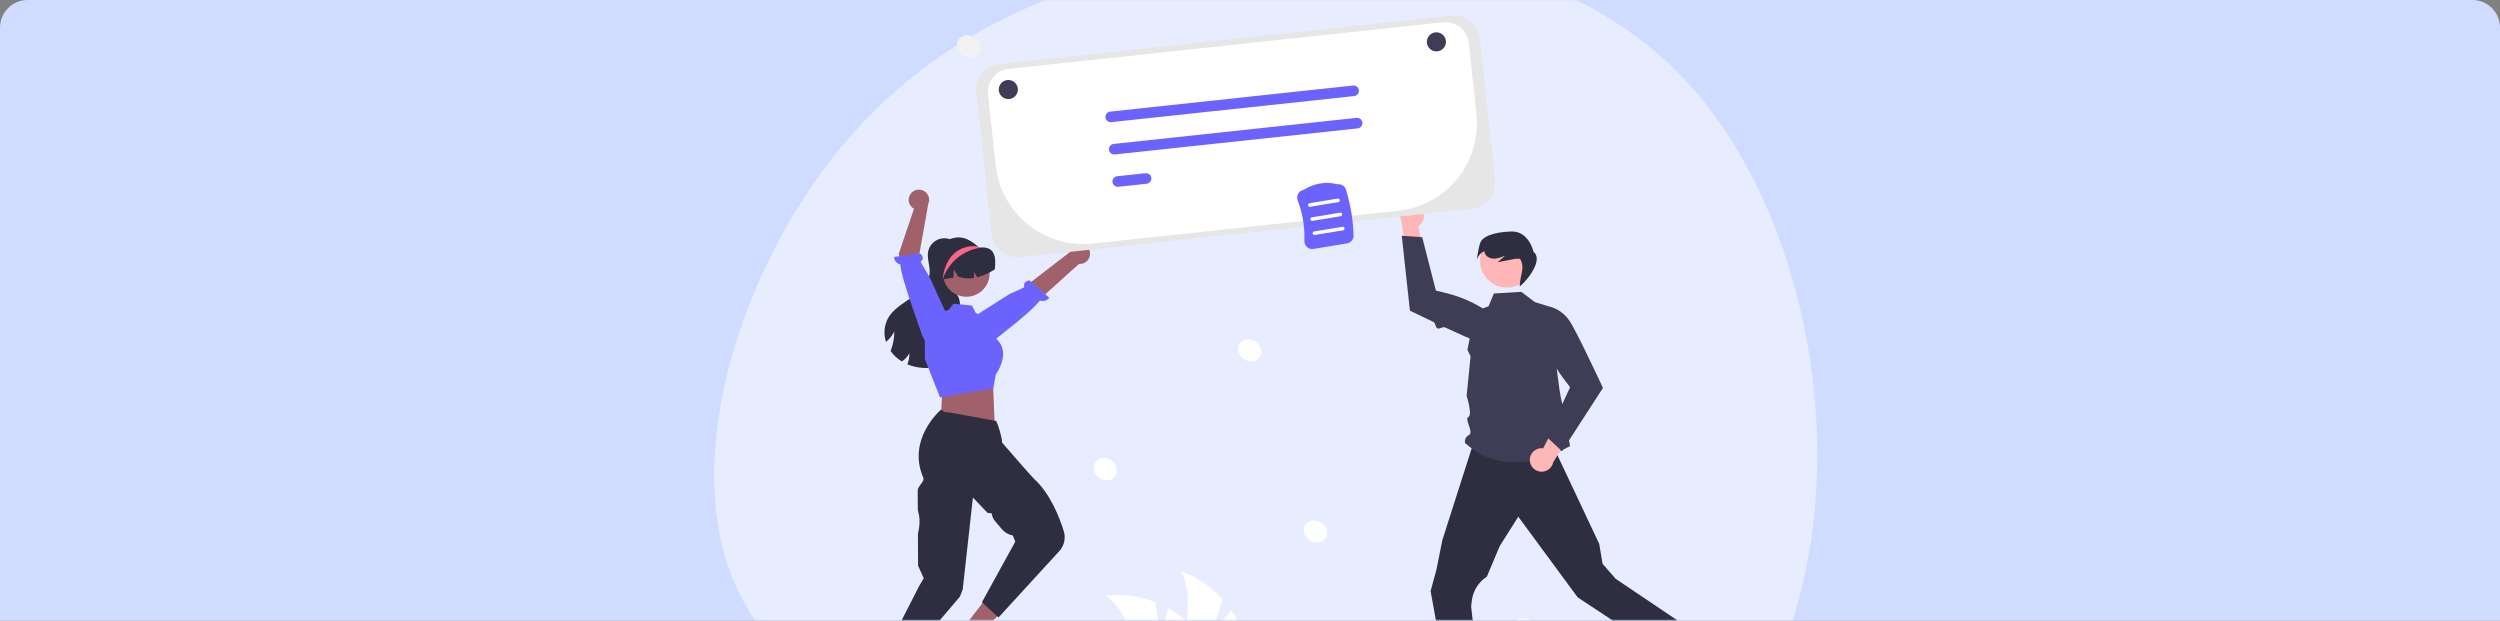 <svg width="725" height="180" viewBox="0 0 725 180" fill="none" xmlns="http://www.w3.org/2000/svg">
<rect x="0" y="0" width="725" height="180" fill="#808080" stroke="none"/>
<path d="M0 8C0 3.582 3.582 0 8 0H717C721.418 0 725 3.582 725 8V180H0V8Z" fill="#D0DCFF"/>
<mask id="mask0_301_831" style="mask-type:alpha" maskUnits="userSpaceOnUse" x="0" y="0" width="725" height="180">
<path d="M0 8C0 3.582 3.582 0 8 0H717C721.418 0 725 3.582 725 8V180H0V8Z" fill="#B9C4E6"/>
</mask>
<g mask="url(#mask0_301_831)">
<path d="M489.655 24.282C522.363 60.141 535.805 125.104 521.019 176.035C506.681 226.965 464.116 263.864 424.687 272.179C385.258 279.975 348.965 259.187 308.64 239.438C268.763 219.689 225.301 202.02 211.859 166.16C198.417 130.821 214.996 77.811 243.671 42.991C272.347 8.171 313.12 -8.459 359.27 -13.137C405.42 -18.334 456.947 -11.578 489.655 24.282Z" fill="#E7EDFF"/>
<g clip-path="url(#clip0_301_831)">
<path d="M351.742 182.725L354.511 173.737C351.179 170.083 347.003 167.294 342.345 165.614C346.896 173.128 342.486 182.932 344.324 191.516C344.917 194.189 346.107 196.695 347.804 198.847C349.502 201 351.663 202.744 354.129 203.951L358.331 209.14C360.533 205.304 361.876 201.038 362.265 196.635C362.654 192.233 362.081 187.798 360.585 183.638C359.723 181.312 358.57 179.104 357.154 177.065C354.658 179.99 351.742 182.725 351.742 182.725Z" fill="white"/>
<path d="M336.517 183.873L334.974 174.598C330.357 172.808 325.371 172.169 320.45 172.735C327.886 177.438 328.325 188.172 333.811 195.039C335.539 197.168 337.724 198.882 340.207 200.054C342.689 201.226 345.404 201.826 348.151 201.81L354.234 204.587C354.489 200.174 353.781 195.759 352.16 191.646C350.538 187.532 348.041 183.818 344.841 180.759C343.028 179.061 341.008 177.597 338.829 176.401C337.903 180.13 336.517 183.873 336.517 183.873Z" fill="white"/>
<path d="M489.723 182.113L485.215 191.51L457.533 173.243L453.506 167.774L440.302 149.842L434.934 158.331L431.199 167.205C429.982 167.996 428.957 169.047 428.197 170.281C427.436 171.516 426.961 172.903 426.804 174.343L426.633 175.914L428.993 197.06L420.023 199.805L414.872 171.399L416.556 165.243L418.29 156.603L427.019 129.299H450.378L463.776 157.724L464.756 163.515L468.555 167.861L489.723 182.113Z" fill="#2F2E41"/>
<path d="M441.177 84.628L445.11 87.612L449.852 89.065C449.852 89.065 451.812 116.551 453.579 118.312C455.345 120.072 453.752 120.12 454.107 122.407C454.462 124.694 455.325 129.383 455.325 129.383C443.401 135.674 433.121 135.843 424.864 128.481C424.758 128.026 424.812 127.548 425.016 127.127C425.22 126.706 425.562 126.368 425.986 126.167C427.523 125.354 424.569 121.561 425.825 120.927C427.081 120.292 425.314 114.79 425.314 114.79L426.473 103.31L425.558 101.475L427.792 90.247L431.669 88.835L433.217 85.117L441.177 84.628Z" fill="#3F3D56"/>
<path d="M443.641 133.48C443.623 132.984 443.715 132.49 443.91 132.032C444.104 131.575 444.397 131.166 444.768 130.834C445.138 130.502 445.577 130.255 446.054 130.11C446.531 129.965 447.034 129.926 447.527 129.996L453.069 119.26L456.156 124.728L450.42 134.085C450.248 134.903 449.78 135.63 449.105 136.127C448.431 136.625 447.597 136.858 446.761 136.784C445.925 136.709 445.146 136.332 444.571 135.723C443.996 135.114 443.665 134.316 443.641 133.48Z" fill="#FFB6B6"/>
<path d="M452.974 130.854L464.86 112.492L464.821 112.408C464.776 112.311 462.084 106.517 459.476 101.21C459.074 100.393 458.675 99.587 458.287 98.815C458.12 98.482 457.955 98.156 457.793 97.837C456.697 95.685 455.74 93.906 455.169 93.061C453.905 91.15 452.024 89.728 449.837 89.029L449.782 89.015L449.73 89.037C448.66 89.487 447.776 90.287 447.224 91.304C446.672 92.322 446.484 93.497 446.691 94.635C447.722 100.126 450.02 105.303 453.402 109.758L455.329 112.289L448.632 126.8L452.974 130.854Z" fill="#3F3D56"/>
<path d="M412.099 60.47C412.427 60.845 412.668 61.286 412.805 61.764C412.943 62.241 412.974 62.743 412.896 63.233C412.818 63.724 412.633 64.192 412.354 64.603C412.075 65.015 411.709 65.361 411.282 65.616L413.759 77.434L407.907 75.125L406.451 64.256C406.068 63.512 405.972 62.654 406.182 61.844C406.392 61.034 406.892 60.329 407.588 59.862C408.284 59.396 409.128 59.2 409.96 59.312C410.791 59.424 411.553 59.836 412.099 60.47Z" fill="#FFB6B6"/>
<path d="M406.509 68.368L408.875 90.092L408.959 90.133C409.028 90.167 412.027 91.633 415.708 93.379C416.329 93.674 416.24 94.949 416.889 95.254C417.336 95.464 418.516 94.702 418.968 94.913C422.991 96.788 427.059 98.611 428.681 99.105C430.869 99.796 433.23 99.721 435.369 98.891L435.421 98.867L435.448 98.817C435.994 97.796 436.176 96.621 435.962 95.483C435.748 94.346 435.152 93.315 434.272 92.561C430.001 88.943 424.946 86.363 419.504 85.025L416.408 84.268L412.442 68.793L406.509 68.368Z" fill="#3F3D56"/>
<path d="M436.985 83.397C441.28 83.397 444.763 79.926 444.763 75.644C444.763 71.363 441.28 67.892 436.985 67.892C432.689 67.892 429.207 71.363 429.207 75.644C429.207 79.926 432.689 83.397 436.985 83.397Z" fill="#FFB6B6"/>
<path d="M429.262 70.45C429.902 68.595 433.086 67.308 438.248 67.129C443.41 66.951 444.72 73.014 444.72 73.014C448.166 75.8 441.04 83.26 440.695 82.991L440.85 81.589C441.107 79.268 442.197 77.457 440.81 75.037L439.479 75.053C437.758 75.382 436.038 75.712 434.318 76.042L436.355 74.254L436.297 74.166C435.431 74.616 434.488 74.901 433.517 75.007C432.423 75.071 431.226 74.637 430.702 73.677C430.562 73.413 430.476 73.124 430.45 72.827C428.974 73.415 428.299 75.228 428.299 75.228C428.299 75.228 428.623 72.304 429.262 70.45Z" fill="#2F2E41"/>
<path d="M277.627 70.915C277.522 70.781 277.408 70.654 277.287 70.535C277.317 70.494 277.346 70.45 277.376 70.41L277.627 70.915Z" fill="#2F2E41"/>
<path d="M279.14 102.095C277.868 104.347 275.327 105.604 272.808 106.22C269.979 106.958 267 106.901 264.201 106.054C263.846 105.94 263.491 105.807 263.147 105.66C263.312 105.222 263.444 104.772 263.539 104.314C263.668 103.694 263.732 103.063 263.732 102.43C263.451 102.975 263.088 103.474 262.655 103.909C262.321 104.258 261.942 104.562 261.527 104.812C260.241 104.034 259.127 103.003 258.254 101.781C258.309 101.645 258.365 101.509 258.417 101.372C258.685 100.66 258.898 99.928 259.053 99.183C259.263 98.175 259.368 97.148 259.367 96.119C258.911 97.006 258.32 97.817 257.614 98.523C257.402 98.748 257.178 98.961 256.941 99.16C256.574 98.05 256.432 96.879 256.524 95.714C256.615 94.549 256.938 93.413 257.473 92.374C258.938 89.675 261.779 88.072 264.309 86.328C266.842 84.584 269.376 82.225 269.59 79.161C269.734 77.093 268.773 75.021 269.157 72.987C269.319 72.128 269.714 71.331 270.299 70.681C270.884 70.031 271.637 69.554 272.476 69.301C273.314 69.048 274.206 69.03 275.055 69.247C275.903 69.465 276.675 69.91 277.287 70.535C275.852 72.563 274.424 74.66 273.844 77.071C273.252 79.526 273.736 82.405 275.678 84.031C276.344 84.591 277.161 84.99 277.676 85.69C278.36 86.619 278.363 87.858 278.474 89.001C278.696 91.223 279.425 93.362 279.817 95.562C280.213 97.76 280.235 100.145 279.14 102.095Z" fill="#2F2E41"/>
<path d="M270.184 77.464C270.183 78.779 270.507 80.073 271.125 81.234C271.744 82.395 272.639 83.387 273.732 84.123C274.825 84.858 276.083 85.315 277.394 85.453C278.706 85.591 280.032 85.407 281.255 84.915C282.478 84.423 283.561 83.64 284.41 82.634C285.258 81.627 285.846 80.429 286.121 79.143C286.397 77.858 286.351 76.524 285.989 75.26C285.626 73.996 284.958 72.84 284.043 71.894L284.004 71.855C283.939 71.788 283.875 71.721 283.807 71.656L283.806 71.656L283.805 71.655L283.804 71.654L283.804 71.653C283.72 71.576 283.637 71.499 283.549 71.425C282.131 70.185 280.138 68.839 278.105 68.839C273.654 68.839 270.184 73.028 270.184 77.464Z" fill="#2F2E41"/>
<path d="M316.11 73.34C316.148 73.768 316.092 74.2 315.945 74.604C315.799 75.009 315.565 75.376 315.26 75.68C314.955 75.985 314.587 76.219 314.182 76.366C313.776 76.514 313.344 76.571 312.914 76.534L292.962 94.489L289.528 89.084L310.22 73.134C310.331 72.418 310.701 71.768 311.261 71.307C311.821 70.845 312.531 70.604 313.257 70.629C313.983 70.655 314.674 70.945 315.2 71.444C315.726 71.944 316.05 72.618 316.11 73.34Z" fill="#A0616A"/>
<path d="M284.434 99.908C284.434 99.908 285.177 101.275 287.713 99.165C289.743 97.475 299.469 90.141 301.564 87.136C302.043 87.325 302.57 87.35 303.065 87.207C303.559 87.064 303.991 86.761 304.294 86.346L298.553 81.335C296.835 81.532 296.872 82.682 297.051 83.335L292.72 85.291L281.537 92.414L283.88 98.93L284.434 99.908Z" fill="#6C63FF"/>
<path d="M273.601 112.498L273.182 114.483L272.827 121.805L288.461 122.661L287.975 111.4L286.46 108.919L273.601 112.498Z" fill="#A0616A"/>
<path d="M280.226 86.056C283.958 86.056 286.983 83.041 286.983 79.322C286.983 75.603 283.958 72.588 280.226 72.588C276.495 72.588 273.47 75.603 273.47 79.322C273.47 83.041 276.495 86.056 280.226 86.056Z" fill="#A0616A"/>
<path d="M268.231 104.161L268.19 98.563C268.189 96.549 268.872 94.594 270.13 93.017C271.387 91.44 273.143 90.334 275.111 89.88L275.137 89.874L276.473 88.08L281.901 88.621L282.896 90.648L286.829 92.982L288.343 97.834C289 98.27 289.56 98.837 289.988 99.498C290.416 100.159 290.703 100.9 290.831 101.677C291.345 104.95 289.046 108.225 288.772 108.6L288.068 112.556L272.737 115.252L272.613 115.268L268.231 104.161Z" fill="#6C63FF"/>
<path d="M288.494 78.122C287.706 78.619 286.888 79.069 286.046 79.467C285.19 79.877 284.296 80.199 283.375 80.429C283.112 79.853 282.79 79.306 282.414 78.796C282.51 79.4 282.513 80.016 282.421 80.621C280.895 80.866 279.333 80.739 277.868 80.249L276.596 78.122L276.499 80.496C275.445 80.687 274.395 80.868 273.341 81.056C273.278 81.063 273.215 81.078 273.156 81.089C272.501 78.147 273.429 74.907 275.493 72.946C276.518 71.982 277.796 71.329 279.179 71.061C280.562 70.793 281.993 70.923 283.305 71.434C283.471 71.501 283.641 71.575 283.804 71.652L283.804 71.653L283.805 71.655L283.807 71.655L283.808 71.656C283.904 71.704 283.985 71.818 284.093 71.807C288.709 71.294 288.857 74.863 288.494 78.122Z" fill="#2F2E41"/>
<path d="M277.254 184.83L280.635 187.422L292.278 175.659L287.288 171.832L277.254 184.83Z" fill="#A0616A"/>
<path d="M266.283 170.473L266.283 170.429L267.885 167.677L266.249 164.094L266.2 154.89L266.465 153.508C266.822 151.65 266.718 149.733 266.163 147.924L266.133 142.321C266.076 140.918 268.257 139.683 267.748 138.513C262.94 127.454 272.658 119.017 272.724 118.949L272.923 118.744L274 119.557L275.026 119.558L288.866 122.072L288.965 122.258C289.51 123.275 290.56 126.783 290.623 128.37C291.312 129.166 299.169 138.228 299.868 138.857C304.588 143.114 307.29 150.158 308.48 153.979C308.776 154.923 308.836 155.925 308.654 156.898C308.472 157.87 308.055 158.783 307.438 159.558L289.57 179.064L284.762 174.641L294.43 157.082L293.733 155.3C292.482 155.07 291.35 154.415 290.53 153.445L288.572 151.129C288.03 150.49 287.686 149.707 287.581 148.877L286.393 148.735L282.141 144.284L279.19 170.915L278.388 173.019L264.419 189.386L258.502 185.7L266.283 170.473Z" fill="#2F2E41"/>
<path d="M264.15 56.124C263.882 56.461 263.691 56.852 263.59 57.271C263.49 57.689 263.483 58.124 263.57 58.545C263.657 58.967 263.835 59.364 264.092 59.709C264.35 60.054 264.68 60.339 265.06 60.543L260.618 73.649L264.245 87.539L270.093 84.903L266.484 74.427L269.184 59.178C269.486 58.519 269.535 57.773 269.322 57.081C269.109 56.389 268.649 55.799 268.028 55.422C267.407 55.046 266.67 54.909 265.955 55.039C265.24 55.168 264.598 55.554 264.15 56.124Z" fill="#A0616A"/>
<path d="M269.503 98.983C269.503 98.983 268.13 99.718 267.174 96.566C266.41 94.043 261.205 80.343 261.111 76.684C260.607 76.58 260.152 76.312 259.818 75.922C259.484 75.531 259.29 75.042 259.266 74.529L266.825 73.487C268.152 74.592 267.487 75.533 266.977 75.98L269.552 80.327L274.934 92.062L270.506 98.469L269.503 98.983Z" fill="#6C63FF"/>
<path d="M273.339 81.055C274.115 78.722 275.507 76.64 277.369 75.027C279.231 73.415 281.494 72.332 283.92 71.891C283.93 71.888 283.962 71.875 284.004 71.855C284.03 71.839 284.062 71.823 284.094 71.807C283.998 71.753 283.904 71.704 283.807 71.656L283.806 71.656L283.805 71.655L283.804 71.654L283.804 71.653C283.72 71.576 283.637 71.499 283.55 71.425L283.305 71.435C283.305 71.435 274.696 70.076 273.339 81.055Z" fill="#FD6584"/>
<path d="M384.42 156.097C385.36 154.69 384.804 152.675 383.178 151.597C381.553 150.519 379.473 150.786 378.534 152.194C377.594 153.601 378.15 155.616 379.776 156.694C381.401 157.772 383.481 157.505 384.42 156.097Z" fill="white"/>
<path d="M365.348 103.564C366.288 102.156 365.732 100.141 364.106 99.063C362.481 97.986 360.401 98.253 359.462 99.66C358.522 101.068 359.078 103.083 360.704 104.16C362.329 105.238 364.409 104.971 365.348 103.564Z" fill="white"/>
<path d="M445.104 184.438C446.043 183.03 445.487 181.016 443.862 179.938C442.236 178.86 440.157 179.127 439.217 180.534C438.278 181.942 438.834 183.957 440.459 185.035C442.085 186.113 444.164 185.845 445.104 184.438Z" fill="white"/>
<path d="M283.859 15.431C284.799 14.024 284.243 12.009 282.617 10.931C280.992 9.853 278.912 10.12 277.973 11.528C277.033 12.935 277.589 14.95 279.215 16.028C280.84 17.106 282.92 16.839 283.859 15.431Z" fill="#F2F2F2"/>
<path d="M359.107 -1.158C360.046 -2.566 359.49 -4.58 357.865 -5.658C356.239 -6.736 354.16 -6.469 353.22 -5.061C352.281 -3.654 352.837 -1.639 354.462 -0.561C356.088 0.517 358.167 0.249 359.107 -1.158Z" fill="#F2F2F2"/>
<path d="M323.494 138.027C324.434 136.619 323.877 134.604 322.252 133.527C320.626 132.449 318.547 132.716 317.608 134.123C316.668 135.531 317.224 137.546 318.85 138.624C320.475 139.701 322.555 139.434 323.494 138.027Z" fill="white"/>
<path d="M295.186 74.61C293.289 74.604 291.461 73.902 290.05 72.638C288.64 71.373 287.747 69.635 287.541 67.756L283.139 27.005C282.923 24.982 283.521 22.956 284.801 21.371C286.082 19.787 287.941 18.773 289.971 18.553L420.684 4.525C422.714 4.31 424.747 4.906 426.337 6.182C427.927 7.458 428.944 9.311 429.165 11.334L433.567 52.084C433.783 54.108 433.185 56.134 431.905 57.719C430.624 59.303 428.765 60.317 426.735 60.537L296.022 74.565C295.744 74.595 295.465 74.61 295.186 74.61Z" fill="#E6E6E6"/>
<path d="M419.244 6.417C418.999 6.417 418.753 6.431 418.509 6.457L292.509 19.979C291.628 20.073 290.774 20.34 289.996 20.763C289.218 21.187 288.532 21.759 287.976 22.446C287.42 23.134 287.006 23.924 286.756 24.772C286.507 25.619 286.427 26.508 286.522 27.386L288.748 47.989C289.108 51.32 290.122 54.548 291.733 57.488C293.345 60.428 295.521 63.023 298.139 65.125C300.756 67.227 303.764 68.794 306.989 69.737C310.214 70.68 313.594 70.981 316.936 70.623L405.535 61.114C408.867 60.757 412.096 59.749 415.036 58.148C417.977 56.546 420.573 54.384 422.675 51.783C424.777 49.182 426.345 46.194 427.289 42.989C428.232 39.784 428.533 36.425 428.175 33.105L425.94 12.424C425.762 10.776 424.981 9.252 423.745 8.144C422.509 7.036 420.907 6.421 419.244 6.417Z" fill="white"/>
<path d="M392.71 27.86L322.287 35.417C322.086 35.439 321.882 35.422 321.688 35.365C321.493 35.308 321.312 35.214 321.154 35.087C320.996 34.961 320.865 34.804 320.768 34.627C320.671 34.45 320.609 34.256 320.588 34.055C320.566 33.854 320.584 33.651 320.641 33.458C320.699 33.264 320.793 33.083 320.921 32.926C321.048 32.769 321.205 32.638 321.383 32.542C321.56 32.445 321.756 32.385 321.957 32.363L392.381 24.805C392.582 24.784 392.786 24.802 392.98 24.858C393.174 24.915 393.356 25.009 393.514 25.136C393.671 25.262 393.803 25.419 393.9 25.596C393.997 25.773 394.058 25.967 394.08 26.168C394.102 26.369 394.083 26.572 394.026 26.765C393.969 26.959 393.874 27.14 393.747 27.297C393.62 27.454 393.463 27.585 393.285 27.681C393.107 27.778 392.912 27.838 392.71 27.86Z" fill="#6C63FF"/>
<path d="M393.723 37.234L323.3 44.792C322.893 44.835 322.486 44.716 322.168 44.461C321.85 44.205 321.646 43.834 321.603 43.429C321.559 43.024 321.678 42.618 321.935 42.301C322.191 41.984 322.563 41.781 322.97 41.737L393.393 34.18C393.8 34.136 394.207 34.255 394.525 34.511C394.843 34.766 395.047 35.138 395.09 35.542C395.134 35.947 395.015 36.353 394.758 36.67C394.502 36.988 394.13 37.191 393.723 37.234Z" fill="#6C63FF"/>
<path d="M332.519 53.285L324.312 54.166C323.906 54.209 323.499 54.09 323.181 53.835C322.862 53.579 322.659 53.208 322.615 52.803C322.571 52.398 322.691 51.992 322.947 51.675C323.204 51.358 323.576 51.155 323.982 51.111L332.189 50.23C332.391 50.209 332.594 50.227 332.789 50.283C332.983 50.34 333.165 50.434 333.322 50.561C333.48 50.687 333.611 50.843 333.709 51.021C333.806 51.198 333.867 51.392 333.889 51.593C333.91 51.794 333.892 51.997 333.835 52.191C333.778 52.384 333.683 52.565 333.556 52.722C333.429 52.879 333.272 53.01 333.094 53.106C332.916 53.203 332.721 53.264 332.519 53.285Z" fill="#6C63FF"/>
<path d="M292.415 28.725C293.947 28.725 295.189 27.487 295.189 25.96C295.189 24.433 293.947 23.195 292.415 23.195C290.883 23.195 289.641 24.433 289.641 25.96C289.641 27.487 290.883 28.725 292.415 28.725Z" fill="#3F3D56"/>
<path d="M416.556 14.9C418.088 14.9 419.33 13.662 419.33 12.135C419.33 10.608 418.088 9.37 416.556 9.37C415.024 9.37 413.782 10.608 413.782 12.135C413.782 13.662 415.024 14.9 416.556 14.9Z" fill="#3F3D56"/>
<path d="M379.051 71.663C378.796 71.44 378.594 71.163 378.46 70.852C378.326 70.542 378.263 70.205 378.276 69.867C378.415 65.851 377.751 61.848 376.323 58.09C376.202 57.774 376.154 57.435 376.18 57.098C376.207 56.761 376.309 56.434 376.478 56.141C376.641 55.859 376.863 55.617 377.129 55.43C377.396 55.243 377.7 55.117 378.021 55.059C381.245 53.12 384.551 52.575 387.847 53.441C388.379 53.363 388.921 53.477 389.376 53.761C389.832 54.046 390.17 54.483 390.331 54.994C391.666 59.312 392.409 63.791 392.538 68.308C392.551 68.85 392.367 69.379 392.02 69.796C391.673 70.214 391.187 70.492 390.65 70.581L380.894 72.187C380.567 72.242 380.232 72.223 379.913 72.132C379.595 72.042 379.3 71.881 379.051 71.663Z" fill="#6C63FF"/>
<path d="M379.918 59.962L388.129 58.61C388.196 58.599 388.261 58.575 388.319 58.539C388.377 58.503 388.428 58.456 388.467 58.401C388.507 58.345 388.536 58.283 388.551 58.216C388.567 58.15 388.569 58.081 388.558 58.014C388.547 57.947 388.523 57.882 388.486 57.824C388.45 57.766 388.403 57.716 388.347 57.676C388.292 57.637 388.229 57.608 388.162 57.593C388.096 57.578 388.026 57.576 387.959 57.587L379.748 58.939C379.612 58.962 379.491 59.037 379.411 59.149C379.331 59.261 379.298 59.399 379.321 59.535C379.343 59.67 379.419 59.791 379.531 59.871C379.642 59.952 379.782 59.984 379.918 59.962Z" fill="white"/>
<path d="M380.596 64.054L388.807 62.702C388.943 62.68 389.065 62.604 389.145 62.492C389.225 62.381 389.258 62.242 389.235 62.106C389.213 61.97 389.137 61.849 389.025 61.769C388.913 61.689 388.773 61.657 388.637 61.679L380.426 63.031C380.359 63.042 380.294 63.066 380.236 63.102C380.178 63.138 380.127 63.185 380.087 63.24C380.047 63.296 380.019 63.358 380.003 63.425C379.988 63.491 379.986 63.56 379.997 63.627C380.008 63.695 380.032 63.759 380.068 63.817C380.105 63.875 380.152 63.925 380.207 63.965C380.263 64.004 380.326 64.032 380.393 64.048C380.459 64.063 380.528 64.065 380.596 64.054Z" fill="white"/>
<path d="M381.274 68.146L389.485 66.794C389.621 66.771 389.743 66.696 389.823 66.584C389.903 66.472 389.936 66.334 389.914 66.198C389.891 66.062 389.815 65.941 389.703 65.861C389.591 65.781 389.452 65.748 389.316 65.771L381.105 67.123C381.037 67.134 380.973 67.158 380.915 67.194C380.857 67.23 380.806 67.277 380.766 67.332C380.727 67.388 380.698 67.45 380.683 67.517C380.667 67.583 380.665 67.652 380.676 67.719C380.687 67.786 380.712 67.85 380.748 67.908C380.784 67.966 380.831 68.016 380.886 68.056C380.942 68.096 381.005 68.124 381.071 68.139C381.138 68.155 381.207 68.157 381.274 68.146Z" fill="white"/>
</g>
</g>
<defs>
<clipPath id="clip0_301_831">
<rect width="253.51" height="217.605" fill="white" transform="translate(246.289 -6.321)"/>
</clipPath>
</defs>
</svg>
